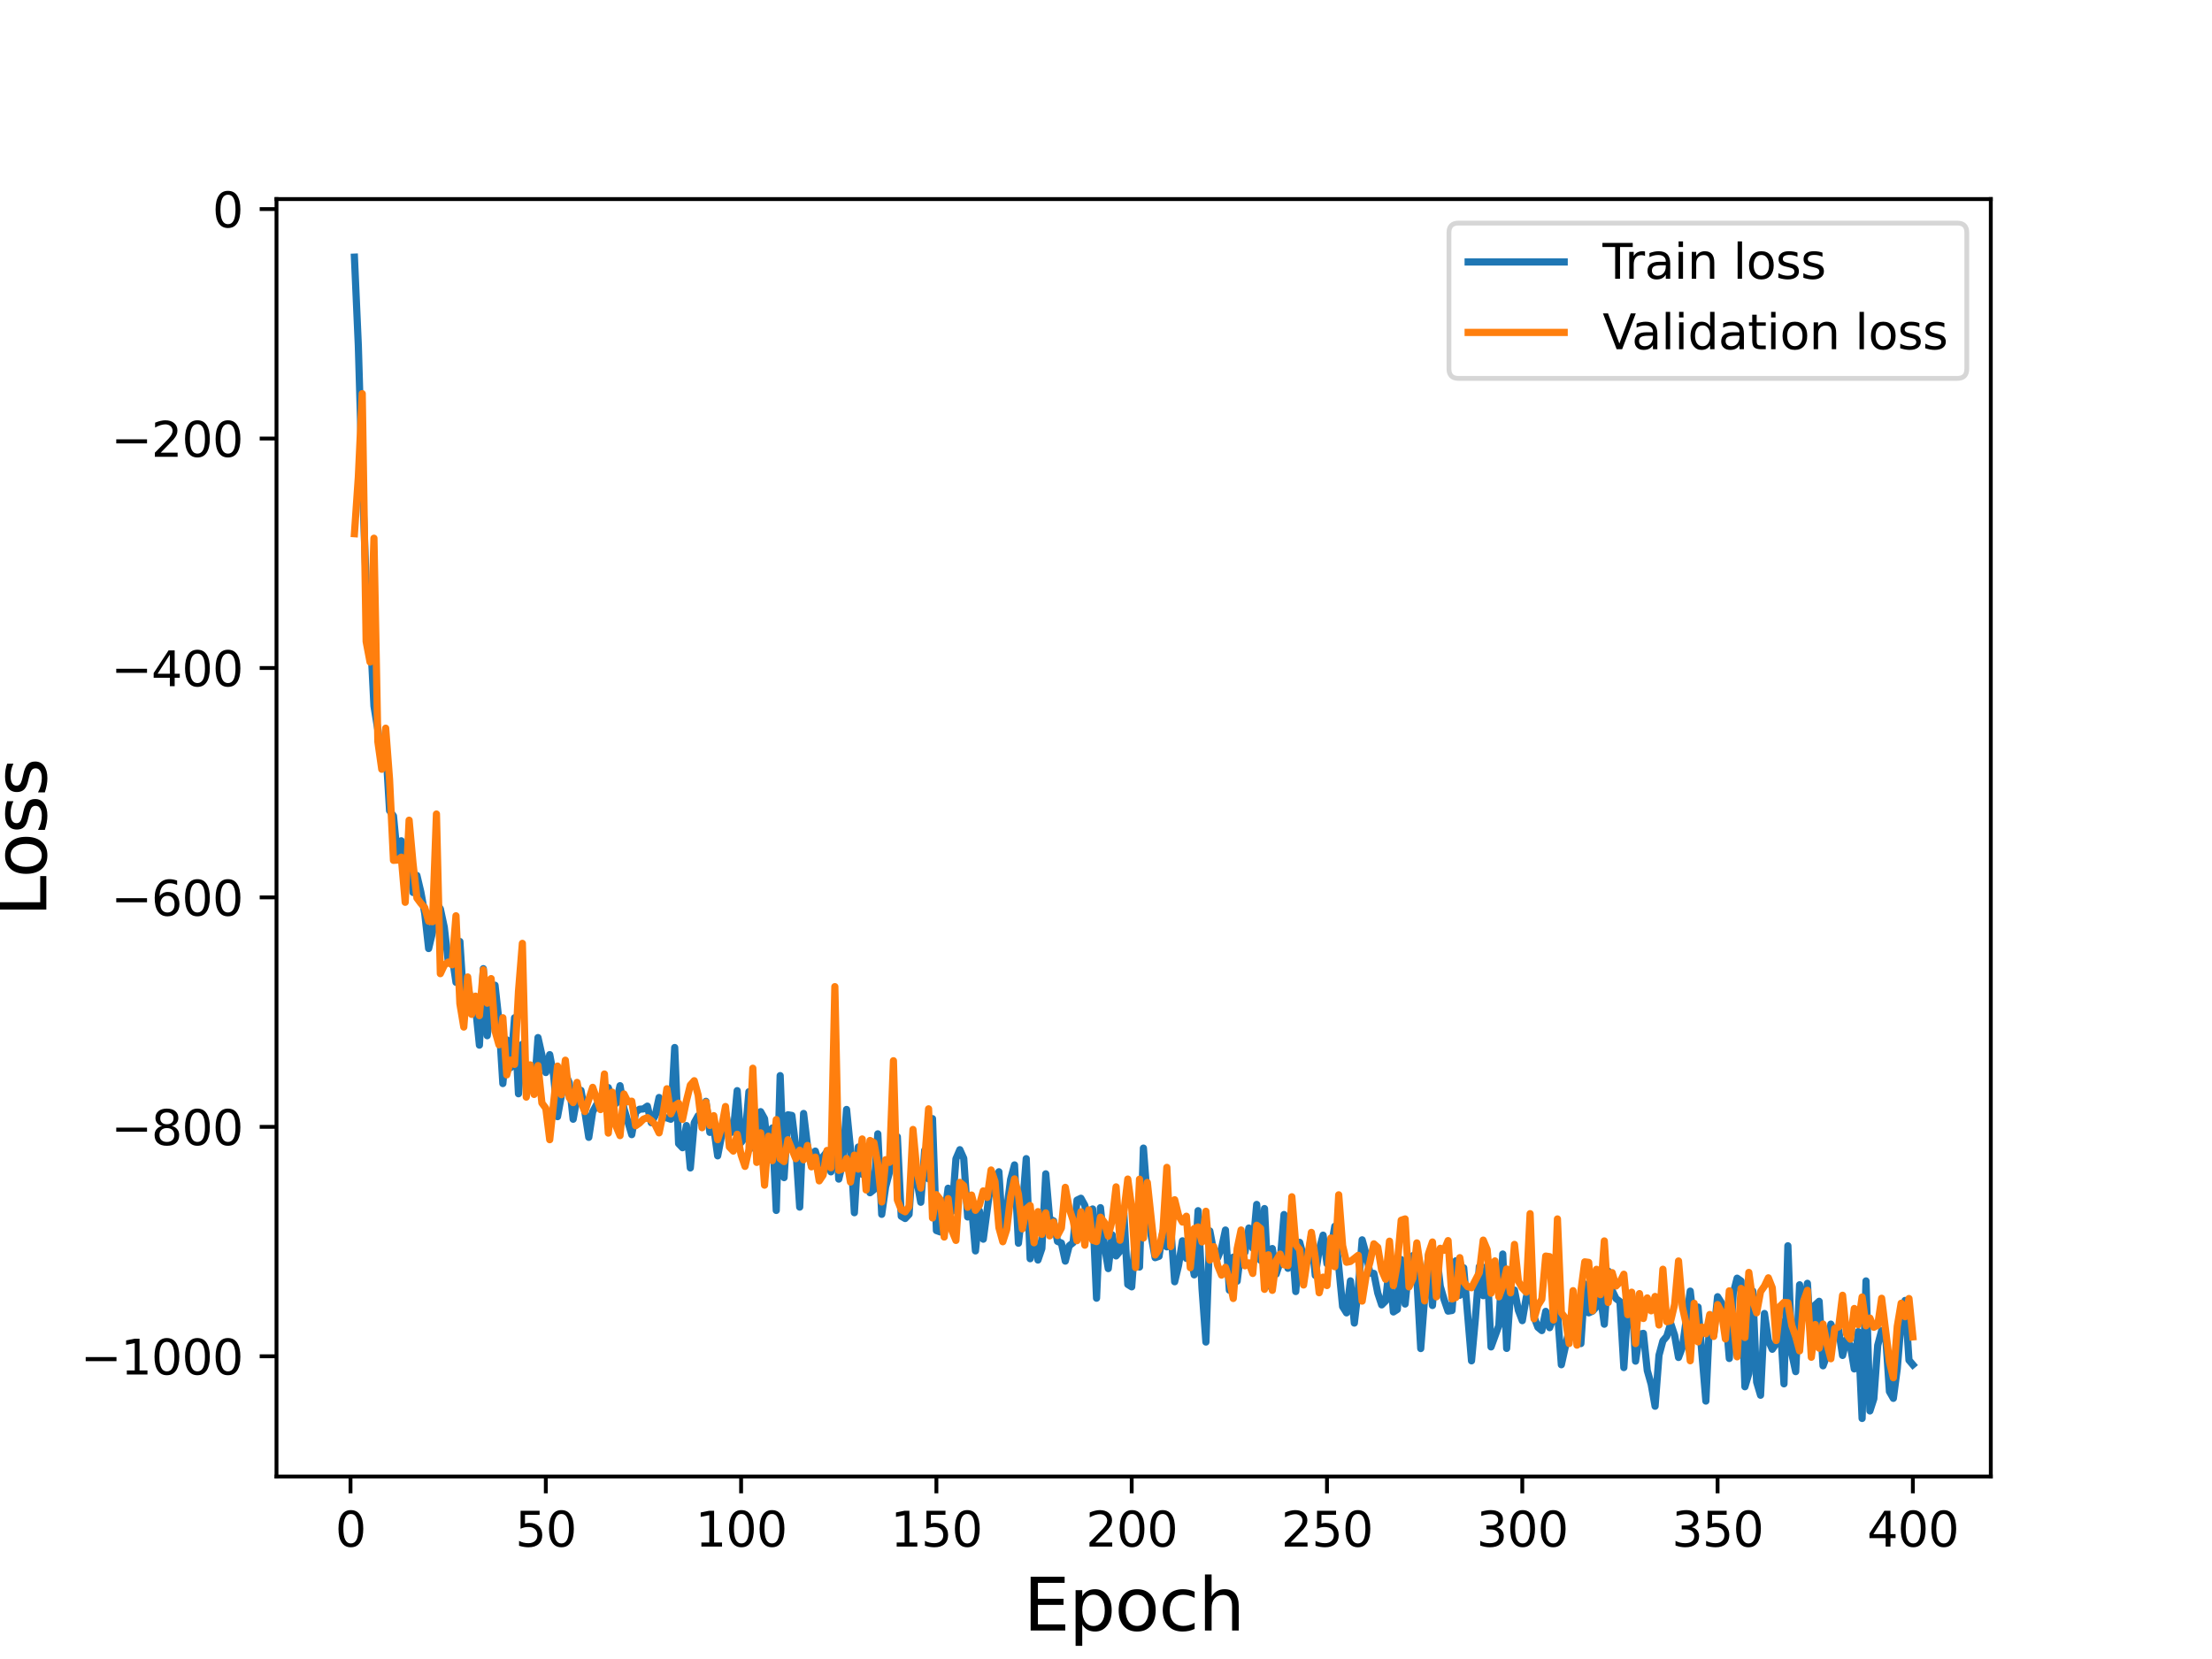 <?xml version="1.0" encoding="utf-8" standalone="no"?>
<!DOCTYPE svg PUBLIC "-//W3C//DTD SVG 1.1//EN"
  "http://www.w3.org/Graphics/SVG/1.1/DTD/svg11.dtd">
<svg height="345.6pt" version="1.1" viewBox="0 0 460.8 345.6" width="460.8pt" xmlns="http://www.w3.org/2000/svg" xmlns:xlink="http://www.w3.org/1999/xlink">
 <defs>
  <style type="text/css">*{stroke-linecap:butt;stroke-linejoin:round;}</style>
 </defs>
 <g id="figure_1">
  <g id="patch_1">
   <path d="M 0 345.6 
L 460.8 345.6 
L 460.8 0 
L 0 0 
z
" style="fill:#ffffff;"/>
  </g>
  <g id="axes_1">
   <g id="patch_2">
    <path d="M 57.6 307.584 
L 414.72 307.584 
L 414.72 41.472 
L 57.6 41.472 
z
" style="fill:#ffffff;"/>
   </g>
   <g id="matplotlib.axis_1">
    <g id="xtick_1">
     <g id="line2d_1">
      <defs>
       <path d="M 0 0 
L 0 3.5 
" id="mf71f3b65b5" style="stroke:#000000;stroke-width:0.8;"/>
      </defs>
      <g>
       <use style="stroke:#000000;stroke-width:0.8;" x="73.019" xlink:href="#mf71f3b65b5" y="307.584"/>
      </g>
     </g>
     <g id="text_1">
      <!-- 0 -->
      <g transform="translate(69.838 322.182)scale(0.1 -0.1)">
       <defs>
        <path d="M 2034 4250 
Q 1547 4250 1301 3770 
Q 1056 3291 1056 2328 
Q 1056 1369 1301 889 
Q 1547 409 2034 409 
Q 2525 409 2770 889 
Q 3016 1369 3016 2328 
Q 3016 3291 2770 3770 
Q 2525 4250 2034 4250 
z
M 2034 4750 
Q 2819 4750 3233 4129 
Q 3647 3509 3647 2328 
Q 3647 1150 3233 529 
Q 2819 -91 2034 -91 
Q 1250 -91 836 529 
Q 422 1150 422 2328 
Q 422 3509 836 4129 
Q 1250 4750 2034 4750 
z
" id="DejaVuSans-30" transform="scale(0.016)"/>
       </defs>
       <use xlink:href="#DejaVuSans-30"/>
      </g>
     </g>
    </g>
    <g id="xtick_2">
     <g id="line2d_2">
      <g>
       <use style="stroke:#000000;stroke-width:0.8;" x="113.703" xlink:href="#mf71f3b65b5" y="307.584"/>
      </g>
     </g>
     <g id="text_2">
      <!-- 50 -->
      <g transform="translate(107.34 322.182)scale(0.1 -0.1)">
       <defs>
        <path d="M 691 4666 
L 3169 4666 
L 3169 4134 
L 1269 4134 
L 1269 2991 
Q 1406 3038 1543 3061 
Q 1681 3084 1819 3084 
Q 2600 3084 3056 2656 
Q 3513 2228 3513 1497 
Q 3513 744 3044 326 
Q 2575 -91 1722 -91 
Q 1428 -91 1123 -41 
Q 819 9 494 109 
L 494 744 
Q 775 591 1075 516 
Q 1375 441 1709 441 
Q 2250 441 2565 725 
Q 2881 1009 2881 1497 
Q 2881 1984 2565 2268 
Q 2250 2553 1709 2553 
Q 1456 2553 1204 2497 
Q 953 2441 691 2322 
L 691 4666 
z
" id="DejaVuSans-35" transform="scale(0.016)"/>
       </defs>
       <use xlink:href="#DejaVuSans-35"/>
       <use x="63.623" xlink:href="#DejaVuSans-30"/>
      </g>
     </g>
    </g>
    <g id="xtick_3">
     <g id="line2d_3">
      <g>
       <use style="stroke:#000000;stroke-width:0.8;" x="154.386" xlink:href="#mf71f3b65b5" y="307.584"/>
      </g>
     </g>
     <g id="text_3">
      <!-- 100 -->
      <g transform="translate(144.842 322.182)scale(0.1 -0.1)">
       <defs>
        <path d="M 794 531 
L 1825 531 
L 1825 4091 
L 703 3866 
L 703 4441 
L 1819 4666 
L 2450 4666 
L 2450 531 
L 3481 531 
L 3481 0 
L 794 0 
L 794 531 
z
" id="DejaVuSans-31" transform="scale(0.016)"/>
       </defs>
       <use xlink:href="#DejaVuSans-31"/>
       <use x="63.623" xlink:href="#DejaVuSans-30"/>
       <use x="127.246" xlink:href="#DejaVuSans-30"/>
      </g>
     </g>
    </g>
    <g id="xtick_4">
     <g id="line2d_4">
      <g>
       <use style="stroke:#000000;stroke-width:0.8;" x="195.07" xlink:href="#mf71f3b65b5" y="307.584"/>
      </g>
     </g>
     <g id="text_4">
      <!-- 150 -->
      <g transform="translate(185.526 322.182)scale(0.1 -0.1)">
       <use xlink:href="#DejaVuSans-31"/>
       <use x="63.623" xlink:href="#DejaVuSans-35"/>
       <use x="127.246" xlink:href="#DejaVuSans-30"/>
      </g>
     </g>
    </g>
    <g id="xtick_5">
     <g id="line2d_5">
      <g>
       <use style="stroke:#000000;stroke-width:0.8;" x="235.753" xlink:href="#mf71f3b65b5" y="307.584"/>
      </g>
     </g>
     <g id="text_5">
      <!-- 200 -->
      <g transform="translate(226.209 322.182)scale(0.1 -0.1)">
       <defs>
        <path d="M 1228 531 
L 3431 531 
L 3431 0 
L 469 0 
L 469 531 
Q 828 903 1448 1529 
Q 2069 2156 2228 2338 
Q 2531 2678 2651 2914 
Q 2772 3150 2772 3378 
Q 2772 3750 2511 3984 
Q 2250 4219 1831 4219 
Q 1534 4219 1204 4116 
Q 875 4013 500 3803 
L 500 4441 
Q 881 4594 1212 4672 
Q 1544 4750 1819 4750 
Q 2544 4750 2975 4387 
Q 3406 4025 3406 3419 
Q 3406 3131 3298 2873 
Q 3191 2616 2906 2266 
Q 2828 2175 2409 1742 
Q 1991 1309 1228 531 
z
" id="DejaVuSans-32" transform="scale(0.016)"/>
       </defs>
       <use xlink:href="#DejaVuSans-32"/>
       <use x="63.623" xlink:href="#DejaVuSans-30"/>
       <use x="127.246" xlink:href="#DejaVuSans-30"/>
      </g>
     </g>
    </g>
    <g id="xtick_6">
     <g id="line2d_6">
      <g>
       <use style="stroke:#000000;stroke-width:0.8;" x="276.437" xlink:href="#mf71f3b65b5" y="307.584"/>
      </g>
     </g>
     <g id="text_6">
      <!-- 250 -->
      <g transform="translate(266.893 322.182)scale(0.1 -0.1)">
       <use xlink:href="#DejaVuSans-32"/>
       <use x="63.623" xlink:href="#DejaVuSans-35"/>
       <use x="127.246" xlink:href="#DejaVuSans-30"/>
      </g>
     </g>
    </g>
    <g id="xtick_7">
     <g id="line2d_7">
      <g>
       <use style="stroke:#000000;stroke-width:0.8;" x="317.12" xlink:href="#mf71f3b65b5" y="307.584"/>
      </g>
     </g>
     <g id="text_7">
      <!-- 300 -->
      <g transform="translate(307.576 322.182)scale(0.1 -0.1)">
       <defs>
        <path d="M 2597 2516 
Q 3050 2419 3304 2112 
Q 3559 1806 3559 1356 
Q 3559 666 3084 287 
Q 2609 -91 1734 -91 
Q 1441 -91 1130 -33 
Q 819 25 488 141 
L 488 750 
Q 750 597 1062 519 
Q 1375 441 1716 441 
Q 2309 441 2620 675 
Q 2931 909 2931 1356 
Q 2931 1769 2642 2001 
Q 2353 2234 1838 2234 
L 1294 2234 
L 1294 2753 
L 1863 2753 
Q 2328 2753 2575 2939 
Q 2822 3125 2822 3475 
Q 2822 3834 2567 4026 
Q 2313 4219 1838 4219 
Q 1578 4219 1281 4162 
Q 984 4106 628 3988 
L 628 4550 
Q 988 4650 1302 4700 
Q 1616 4750 1894 4750 
Q 2613 4750 3031 4423 
Q 3450 4097 3450 3541 
Q 3450 3153 3228 2886 
Q 3006 2619 2597 2516 
z
" id="DejaVuSans-33" transform="scale(0.016)"/>
       </defs>
       <use xlink:href="#DejaVuSans-33"/>
       <use x="63.623" xlink:href="#DejaVuSans-30"/>
       <use x="127.246" xlink:href="#DejaVuSans-30"/>
      </g>
     </g>
    </g>
    <g id="xtick_8">
     <g id="line2d_8">
      <g>
       <use style="stroke:#000000;stroke-width:0.8;" x="357.804" xlink:href="#mf71f3b65b5" y="307.584"/>
      </g>
     </g>
     <g id="text_8">
      <!-- 350 -->
      <g transform="translate(348.26 322.182)scale(0.1 -0.1)">
       <use xlink:href="#DejaVuSans-33"/>
       <use x="63.623" xlink:href="#DejaVuSans-35"/>
       <use x="127.246" xlink:href="#DejaVuSans-30"/>
      </g>
     </g>
    </g>
    <g id="xtick_9">
     <g id="line2d_9">
      <g>
       <use style="stroke:#000000;stroke-width:0.8;" x="398.487" xlink:href="#mf71f3b65b5" y="307.584"/>
      </g>
     </g>
     <g id="text_9">
      <!-- 400 -->
      <g transform="translate(388.944 322.182)scale(0.1 -0.1)">
       <defs>
        <path d="M 2419 4116 
L 825 1625 
L 2419 1625 
L 2419 4116 
z
M 2253 4666 
L 3047 4666 
L 3047 1625 
L 3713 1625 
L 3713 1100 
L 3047 1100 
L 3047 0 
L 2419 0 
L 2419 1100 
L 313 1100 
L 313 1709 
L 2253 4666 
z
" id="DejaVuSans-34" transform="scale(0.016)"/>
       </defs>
       <use xlink:href="#DejaVuSans-34"/>
       <use x="63.623" xlink:href="#DejaVuSans-30"/>
       <use x="127.246" xlink:href="#DejaVuSans-30"/>
      </g>
     </g>
    </g>
    <g id="text_10">
     <!-- Epoch -->
     <g transform="translate(213.194 339.66)scale(0.15 -0.15)">
      <defs>
       <path d="M 628 4666 
L 3578 4666 
L 3578 4134 
L 1259 4134 
L 1259 2753 
L 3481 2753 
L 3481 2222 
L 1259 2222 
L 1259 531 
L 3634 531 
L 3634 0 
L 628 0 
L 628 4666 
z
" id="DejaVuSans-45" transform="scale(0.016)"/>
       <path d="M 1159 525 
L 1159 -1331 
L 581 -1331 
L 581 3500 
L 1159 3500 
L 1159 2969 
Q 1341 3281 1617 3432 
Q 1894 3584 2278 3584 
Q 2916 3584 3314 3078 
Q 3713 2572 3713 1747 
Q 3713 922 3314 415 
Q 2916 -91 2278 -91 
Q 1894 -91 1617 61 
Q 1341 213 1159 525 
z
M 3116 1747 
Q 3116 2381 2855 2742 
Q 2594 3103 2138 3103 
Q 1681 3103 1420 2742 
Q 1159 2381 1159 1747 
Q 1159 1113 1420 752 
Q 1681 391 2138 391 
Q 2594 391 2855 752 
Q 3116 1113 3116 1747 
z
" id="DejaVuSans-70" transform="scale(0.016)"/>
       <path d="M 1959 3097 
Q 1497 3097 1228 2736 
Q 959 2375 959 1747 
Q 959 1119 1226 758 
Q 1494 397 1959 397 
Q 2419 397 2687 759 
Q 2956 1122 2956 1747 
Q 2956 2369 2687 2733 
Q 2419 3097 1959 3097 
z
M 1959 3584 
Q 2709 3584 3137 3096 
Q 3566 2609 3566 1747 
Q 3566 888 3137 398 
Q 2709 -91 1959 -91 
Q 1206 -91 779 398 
Q 353 888 353 1747 
Q 353 2609 779 3096 
Q 1206 3584 1959 3584 
z
" id="DejaVuSans-6f" transform="scale(0.016)"/>
       <path d="M 3122 3366 
L 3122 2828 
Q 2878 2963 2633 3030 
Q 2388 3097 2138 3097 
Q 1578 3097 1268 2742 
Q 959 2388 959 1747 
Q 959 1106 1268 751 
Q 1578 397 2138 397 
Q 2388 397 2633 464 
Q 2878 531 3122 666 
L 3122 134 
Q 2881 22 2623 -34 
Q 2366 -91 2075 -91 
Q 1284 -91 818 406 
Q 353 903 353 1747 
Q 353 2603 823 3093 
Q 1294 3584 2113 3584 
Q 2378 3584 2631 3529 
Q 2884 3475 3122 3366 
z
" id="DejaVuSans-63" transform="scale(0.016)"/>
       <path d="M 3513 2113 
L 3513 0 
L 2938 0 
L 2938 2094 
Q 2938 2591 2744 2837 
Q 2550 3084 2163 3084 
Q 1697 3084 1428 2787 
Q 1159 2491 1159 1978 
L 1159 0 
L 581 0 
L 581 4863 
L 1159 4863 
L 1159 2956 
Q 1366 3272 1645 3428 
Q 1925 3584 2291 3584 
Q 2894 3584 3203 3211 
Q 3513 2838 3513 2113 
z
" id="DejaVuSans-68" transform="scale(0.016)"/>
      </defs>
      <use xlink:href="#DejaVuSans-45"/>
      <use x="63.184" xlink:href="#DejaVuSans-70"/>
      <use x="126.66" xlink:href="#DejaVuSans-6f"/>
      <use x="187.842" xlink:href="#DejaVuSans-63"/>
      <use x="242.822" xlink:href="#DejaVuSans-68"/>
     </g>
    </g>
   </g>
   <g id="matplotlib.axis_2">
    <g id="ytick_1">
     <g id="line2d_10">
      <defs>
       <path d="M 0 0 
L -3.5 0 
" id="m6cd43e0a91" style="stroke:#000000;stroke-width:0.8;"/>
      </defs>
      <g>
       <use style="stroke:#000000;stroke-width:0.8;" x="57.6" xlink:href="#m6cd43e0a91" y="282.539"/>
      </g>
     </g>
     <g id="text_11">
      <!-- −1000 -->
      <g transform="translate(16.77 286.339)scale(0.1 -0.1)">
       <defs>
        <path d="M 678 2272 
L 4684 2272 
L 4684 1741 
L 678 1741 
L 678 2272 
z
" id="DejaVuSans-2212" transform="scale(0.016)"/>
       </defs>
       <use xlink:href="#DejaVuSans-2212"/>
       <use x="83.789" xlink:href="#DejaVuSans-31"/>
       <use x="147.412" xlink:href="#DejaVuSans-30"/>
       <use x="211.035" xlink:href="#DejaVuSans-30"/>
       <use x="274.658" xlink:href="#DejaVuSans-30"/>
      </g>
     </g>
    </g>
    <g id="ytick_2">
     <g id="line2d_11">
      <g>
       <use style="stroke:#000000;stroke-width:0.8;" x="57.6" xlink:href="#m6cd43e0a91" y="234.743"/>
      </g>
     </g>
     <g id="text_12">
      <!-- −800 -->
      <g transform="translate(23.133 238.543)scale(0.1 -0.1)">
       <defs>
        <path d="M 2034 2216 
Q 1584 2216 1326 1975 
Q 1069 1734 1069 1313 
Q 1069 891 1326 650 
Q 1584 409 2034 409 
Q 2484 409 2743 651 
Q 3003 894 3003 1313 
Q 3003 1734 2745 1975 
Q 2488 2216 2034 2216 
z
M 1403 2484 
Q 997 2584 770 2862 
Q 544 3141 544 3541 
Q 544 4100 942 4425 
Q 1341 4750 2034 4750 
Q 2731 4750 3128 4425 
Q 3525 4100 3525 3541 
Q 3525 3141 3298 2862 
Q 3072 2584 2669 2484 
Q 3125 2378 3379 2068 
Q 3634 1759 3634 1313 
Q 3634 634 3220 271 
Q 2806 -91 2034 -91 
Q 1263 -91 848 271 
Q 434 634 434 1313 
Q 434 1759 690 2068 
Q 947 2378 1403 2484 
z
M 1172 3481 
Q 1172 3119 1398 2916 
Q 1625 2713 2034 2713 
Q 2441 2713 2670 2916 
Q 2900 3119 2900 3481 
Q 2900 3844 2670 4047 
Q 2441 4250 2034 4250 
Q 1625 4250 1398 4047 
Q 1172 3844 1172 3481 
z
" id="DejaVuSans-38" transform="scale(0.016)"/>
       </defs>
       <use xlink:href="#DejaVuSans-2212"/>
       <use x="83.789" xlink:href="#DejaVuSans-38"/>
       <use x="147.412" xlink:href="#DejaVuSans-30"/>
       <use x="211.035" xlink:href="#DejaVuSans-30"/>
      </g>
     </g>
    </g>
    <g id="ytick_3">
     <g id="line2d_12">
      <g>
       <use style="stroke:#000000;stroke-width:0.8;" x="57.6" xlink:href="#m6cd43e0a91" y="186.947"/>
      </g>
     </g>
     <g id="text_13">
      <!-- −600 -->
      <g transform="translate(23.133 190.746)scale(0.1 -0.1)">
       <defs>
        <path d="M 2113 2584 
Q 1688 2584 1439 2293 
Q 1191 2003 1191 1497 
Q 1191 994 1439 701 
Q 1688 409 2113 409 
Q 2538 409 2786 701 
Q 3034 994 3034 1497 
Q 3034 2003 2786 2293 
Q 2538 2584 2113 2584 
z
M 3366 4563 
L 3366 3988 
Q 3128 4100 2886 4159 
Q 2644 4219 2406 4219 
Q 1781 4219 1451 3797 
Q 1122 3375 1075 2522 
Q 1259 2794 1537 2939 
Q 1816 3084 2150 3084 
Q 2853 3084 3261 2657 
Q 3669 2231 3669 1497 
Q 3669 778 3244 343 
Q 2819 -91 2113 -91 
Q 1303 -91 875 529 
Q 447 1150 447 2328 
Q 447 3434 972 4092 
Q 1497 4750 2381 4750 
Q 2619 4750 2861 4703 
Q 3103 4656 3366 4563 
z
" id="DejaVuSans-36" transform="scale(0.016)"/>
       </defs>
       <use xlink:href="#DejaVuSans-2212"/>
       <use x="83.789" xlink:href="#DejaVuSans-36"/>
       <use x="147.412" xlink:href="#DejaVuSans-30"/>
       <use x="211.035" xlink:href="#DejaVuSans-30"/>
      </g>
     </g>
    </g>
    <g id="ytick_4">
     <g id="line2d_13">
      <g>
       <use style="stroke:#000000;stroke-width:0.8;" x="57.6" xlink:href="#m6cd43e0a91" y="139.151"/>
      </g>
     </g>
     <g id="text_14">
      <!-- −400 -->
      <g transform="translate(23.133 142.95)scale(0.1 -0.1)">
       <use xlink:href="#DejaVuSans-2212"/>
       <use x="83.789" xlink:href="#DejaVuSans-34"/>
       <use x="147.412" xlink:href="#DejaVuSans-30"/>
       <use x="211.035" xlink:href="#DejaVuSans-30"/>
      </g>
     </g>
    </g>
    <g id="ytick_5">
     <g id="line2d_14">
      <g>
       <use style="stroke:#000000;stroke-width:0.8;" x="57.6" xlink:href="#m6cd43e0a91" y="91.355"/>
      </g>
     </g>
     <g id="text_15">
      <!-- −200 -->
      <g transform="translate(23.133 95.154)scale(0.1 -0.1)">
       <use xlink:href="#DejaVuSans-2212"/>
       <use x="83.789" xlink:href="#DejaVuSans-32"/>
       <use x="147.412" xlink:href="#DejaVuSans-30"/>
       <use x="211.035" xlink:href="#DejaVuSans-30"/>
      </g>
     </g>
    </g>
    <g id="ytick_6">
     <g id="line2d_15">
      <g>
       <use style="stroke:#000000;stroke-width:0.8;" x="57.6" xlink:href="#m6cd43e0a91" y="43.559"/>
      </g>
     </g>
     <g id="text_16">
      <!-- 0 -->
      <g transform="translate(44.237 47.358)scale(0.1 -0.1)">
       <use xlink:href="#DejaVuSans-30"/>
      </g>
     </g>
    </g>
    <g id="text_17">
     <!-- Loss -->
     <g transform="translate(9.651 190.979)rotate(-90)scale(0.15 -0.15)">
      <defs>
       <path d="M 628 4666 
L 1259 4666 
L 1259 531 
L 3531 531 
L 3531 0 
L 628 0 
L 628 4666 
z
" id="DejaVuSans-4c" transform="scale(0.016)"/>
       <path d="M 2834 3397 
L 2834 2853 
Q 2591 2978 2328 3040 
Q 2066 3103 1784 3103 
Q 1356 3103 1142 2972 
Q 928 2841 928 2578 
Q 928 2378 1081 2264 
Q 1234 2150 1697 2047 
L 1894 2003 
Q 2506 1872 2764 1633 
Q 3022 1394 3022 966 
Q 3022 478 2636 193 
Q 2250 -91 1575 -91 
Q 1294 -91 989 -36 
Q 684 19 347 128 
L 347 722 
Q 666 556 975 473 
Q 1284 391 1588 391 
Q 1994 391 2212 530 
Q 2431 669 2431 922 
Q 2431 1156 2273 1281 
Q 2116 1406 1581 1522 
L 1381 1569 
Q 847 1681 609 1914 
Q 372 2147 372 2553 
Q 372 3047 722 3315 
Q 1072 3584 1716 3584 
Q 2034 3584 2315 3537 
Q 2597 3491 2834 3397 
z
" id="DejaVuSans-73" transform="scale(0.016)"/>
      </defs>
      <use xlink:href="#DejaVuSans-4c"/>
      <use x="53.963" xlink:href="#DejaVuSans-6f"/>
      <use x="115.145" xlink:href="#DejaVuSans-73"/>
      <use x="167.244" xlink:href="#DejaVuSans-73"/>
     </g>
    </g>
   </g>
   <g id="line2d_16">
    <path clip-path="url(#pe6653c7a5d)" d="M 73.833 53.568 
L 74.646 71.996 
L 75.46 99.673 
L 76.274 121.658 
L 77.087 130.907 
L 77.901 147.062 
L 78.715 152.036 
L 79.528 159.339 
L 80.342 155.429 
L 81.156 168.873 
L 81.969 169.987 
L 82.783 178.439 
L 83.597 175.153 
L 84.41 181.616 
L 85.224 177.459 
L 86.038 185.915 
L 86.851 182.374 
L 87.665 185.806 
L 88.479 190.26 
L 89.292 197.599 
L 90.106 194.181 
L 90.92 188.112 
L 91.733 189.332 
L 92.547 193.133 
L 93.361 200.106 
L 94.174 199.071 
L 94.988 204.634 
L 95.802 196.133 
L 96.616 208.905 
L 97.429 205.572 
L 98.243 208.884 
L 99.057 209.69 
L 99.87 217.722 
L 100.684 201.793 
L 101.498 215.758 
L 102.311 209.628 
L 103.125 205.241 
L 103.939 212.669 
L 104.752 225.726 
L 105.566 216.623 
L 106.38 222.398 
L 107.193 212.014 
L 108.007 227.853 
L 108.821 217.534 
L 109.634 224.967 
L 110.448 223.669 
L 111.262 227.568 
L 112.075 216.146 
L 113.703 223.43 
L 114.516 219.701 
L 115.33 224.011 
L 116.144 232.618 
L 117.771 223.747 
L 118.585 225.516 
L 119.398 233.155 
L 120.212 228.63 
L 121.026 227.15 
L 121.839 231.632 
L 122.653 236.929 
L 123.467 231.608 
L 124.28 230.119 
L 125.094 229.771 
L 125.908 228.574 
L 126.721 226.565 
L 127.535 229.076 
L 128.349 229.851 
L 129.162 226.169 
L 129.976 230.91 
L 131.603 236.369 
L 132.417 231.701 
L 133.231 231.07 
L 134.044 231.006 
L 134.858 230.428 
L 135.672 233.872 
L 136.485 232.416 
L 137.299 228.627 
L 138.113 232.727 
L 138.926 232.878 
L 139.74 233.156 
L 140.554 218.214 
L 141.367 238.237 
L 142.181 239.092 
L 142.995 234.475 
L 143.808 243.302 
L 144.622 233.892 
L 145.436 232.415 
L 146.249 232.372 
L 147.063 229.429 
L 147.877 235.897 
L 148.69 234.982 
L 149.504 240.785 
L 150.318 236.571 
L 151.131 231.524 
L 151.945 236.019 
L 152.759 235.777 
L 153.572 227.2 
L 154.386 237.999 
L 155.2 236.926 
L 156.013 227.429 
L 156.827 239.039 
L 157.641 239.521 
L 158.454 231.581 
L 159.268 233.037 
L 160.082 240.58 
L 160.895 234.982 
L 161.709 252.155 
L 162.523 224.072 
L 163.336 245.32 
L 164.15 232.228 
L 164.964 232.366 
L 165.777 239.03 
L 166.591 251.465 
L 167.405 231.955 
L 168.219 238.728 
L 169.032 242.823 
L 169.846 239.796 
L 170.66 242.505 
L 171.473 240.941 
L 172.287 239.917 
L 173.101 244.12 
L 173.914 231.167 
L 174.728 245.628 
L 175.542 242.25 
L 176.355 231.118 
L 177.169 239.28 
L 177.983 252.632 
L 178.796 238.947 
L 179.61 244.623 
L 180.424 239.988 
L 181.237 248.472 
L 182.051 247.83 
L 182.865 236.2 
L 183.678 252.97 
L 184.492 247.254 
L 185.306 244.143 
L 186.119 237.707 
L 186.933 236.814 
L 187.747 253.364 
L 188.56 253.836 
L 189.374 252.97 
L 190.188 240.813 
L 191.001 245.991 
L 191.815 250.452 
L 192.629 239.622 
L 193.442 245.576 
L 194.256 233.032 
L 195.07 256.345 
L 195.883 256.634 
L 196.697 253.785 
L 197.511 247.53 
L 198.324 252.342 
L 199.138 241.41 
L 199.952 239.502 
L 200.765 241.317 
L 201.579 253.512 
L 202.393 251.471 
L 203.206 260.589 
L 204.02 252.235 
L 204.834 258.146 
L 206.461 245.937 
L 207.275 248.693 
L 208.088 244.1 
L 208.902 257.258 
L 209.716 251.989 
L 210.529 245.72 
L 211.343 242.672 
L 212.157 258.987 
L 212.97 251.894 
L 213.784 241.367 
L 214.598 262.213 
L 215.411 257.15 
L 216.225 262.49 
L 217.039 260.087 
L 217.852 244.53 
L 218.666 253.967 
L 219.48 254.331 
L 220.293 258.595 
L 221.107 258.951 
L 221.921 262.712 
L 222.734 259.528 
L 223.548 258.866 
L 224.362 250.01 
L 225.175 249.62 
L 225.989 251.095 
L 226.803 256.843 
L 227.616 251.854 
L 228.43 270.439 
L 229.244 251.581 
L 230.057 259.392 
L 230.871 264.271 
L 231.685 257.236 
L 232.498 261.633 
L 233.312 260.65 
L 234.126 252.832 
L 234.939 267.573 
L 235.753 268.075 
L 236.567 256.827 
L 237.381 263.946 
L 238.194 239.169 
L 239.008 249.845 
L 239.822 257.487 
L 240.635 261.999 
L 241.449 261.71 
L 242.263 256.476 
L 243.076 259.743 
L 243.89 255.722 
L 244.704 267.015 
L 245.517 263.579 
L 246.331 258.485 
L 247.145 262.147 
L 247.958 260.892 
L 248.772 265.575 
L 249.586 252.208 
L 250.399 268.393 
L 251.213 279.574 
L 252.027 256.431 
L 252.84 260.689 
L 253.654 262.026 
L 254.468 260.02 
L 255.281 256.237 
L 256.095 268.771 
L 256.909 261.89 
L 257.722 266.896 
L 258.536 260.179 
L 259.35 260.884 
L 260.163 255.822 
L 260.977 260.021 
L 261.791 250.905 
L 262.604 262.558 
L 263.418 251.769 
L 264.232 267.9 
L 265.045 260.092 
L 265.859 265.417 
L 266.673 262.849 
L 267.486 253.011 
L 268.3 264.204 
L 269.114 258.164 
L 269.927 269.053 
L 270.741 258.8 
L 271.555 261.802 
L 272.368 262.788 
L 273.182 257.413 
L 273.996 265.69 
L 274.809 260.347 
L 275.623 257.31 
L 276.437 263.259 
L 277.25 260.109 
L 278.064 255.457 
L 279.691 272.188 
L 280.505 273.493 
L 281.319 266.829 
L 282.132 275.62 
L 282.946 268.528 
L 283.76 258.283 
L 284.573 261.249 
L 285.387 265.205 
L 286.201 265.272 
L 287.014 269.371 
L 287.828 271.832 
L 288.642 271.022 
L 289.455 263.654 
L 290.269 273.305 
L 291.083 272.786 
L 291.896 262.391 
L 292.71 271.653 
L 293.524 263.71 
L 294.337 261.568 
L 295.151 266.213 
L 295.965 280.929 
L 296.778 270.302 
L 297.592 261.433 
L 298.406 271.958 
L 299.219 260.783 
L 300.033 267.953 
L 300.847 270.771 
L 301.66 273.132 
L 302.474 273.006 
L 303.288 262.643 
L 304.101 269.834 
L 304.915 264.111 
L 306.543 283.486 
L 307.356 274.626 
L 308.17 263.848 
L 308.984 269.91 
L 309.797 263.714 
L 310.611 280.588 
L 312.238 276.122 
L 313.052 261.24 
L 313.866 280.898 
L 314.679 269.207 
L 315.493 268.745 
L 316.307 272.964 
L 317.12 275.115 
L 317.934 270.359 
L 318.748 267.062 
L 319.561 274.334 
L 320.375 276.498 
L 321.189 277.182 
L 322.002 273.182 
L 322.816 276.577 
L 323.63 274.41 
L 324.443 273.17 
L 325.257 284.299 
L 326.884 276.974 
L 327.698 275.454 
L 328.512 271.935 
L 329.325 279.892 
L 330.139 267.474 
L 330.953 273.491 
L 331.766 273.136 
L 332.58 272.201 
L 333.394 269.887 
L 334.207 275.854 
L 335.021 264.78 
L 335.835 268.831 
L 336.648 270.52 
L 337.462 271.136 
L 338.276 284.894 
L 339.089 272.269 
L 339.903 269.473 
L 340.717 283.551 
L 341.53 277.932 
L 342.344 277.765 
L 343.158 285.513 
L 343.971 288.366 
L 344.785 292.943 
L 345.599 282.321 
L 346.412 279.32 
L 347.226 278.368 
L 348.04 275.709 
L 348.853 278.15 
L 349.667 282.784 
L 350.481 280.631 
L 352.108 268.963 
L 352.922 276.428 
L 353.735 272.28 
L 355.363 291.869 
L 356.176 274.215 
L 356.99 278.13 
L 357.804 270.128 
L 358.617 271.4 
L 359.431 273.312 
L 360.245 282.993 
L 361.058 269.474 
L 361.872 266.268 
L 362.686 266.849 
L 363.499 288.883 
L 364.313 286.148 
L 365.127 268.943 
L 365.94 287.898 
L 366.754 290.65 
L 367.568 273.623 
L 368.381 279.238 
L 369.195 281.077 
L 370.009 279.893 
L 370.822 275.268 
L 371.636 288.277 
L 372.45 259.519 
L 373.263 282.022 
L 374.077 285.736 
L 374.891 267.643 
L 375.704 274.315 
L 376.518 267.338 
L 377.332 280.818 
L 378.146 271.834 
L 378.959 271.085 
L 379.773 284.523 
L 380.587 282.298 
L 381.4 275.838 
L 382.214 277.855 
L 383.028 277.083 
L 383.841 282.364 
L 384.655 279.065 
L 385.469 280.312 
L 386.282 285.177 
L 387.096 277.395 
L 387.91 295.488 
L 388.723 266.839 
L 389.537 293.918 
L 390.351 291.382 
L 391.164 280.255 
L 391.978 277.182 
L 392.792 277.971 
L 393.605 289.882 
L 394.419 291.301 
L 395.233 285.114 
L 396.046 275.243 
L 396.86 270.909 
L 397.674 283.34 
L 398.487 284.299 
L 398.487 284.299 
" style="fill:none;stroke:#1f77b4;stroke-linecap:square;stroke-width:1.5;"/>
   </g>
   <g id="line2d_17">
    <path clip-path="url(#pe6653c7a5d)" d="M 73.833 111.182 
L 74.646 99.416 
L 75.46 82.007 
L 76.274 133.633 
L 77.087 137.911 
L 77.901 112.12 
L 78.715 154.504 
L 79.528 160.255 
L 80.342 151.696 
L 81.156 162.442 
L 81.969 179.226 
L 82.783 179.165 
L 83.597 178.564 
L 84.41 187.964 
L 85.224 170.862 
L 86.038 179.834 
L 86.851 187.077 
L 87.665 188.169 
L 88.479 189.072 
L 89.292 191.909 
L 90.106 192.009 
L 90.92 169.575 
L 91.733 202.831 
L 92.547 201.089 
L 93.361 200.42 
L 94.174 200.982 
L 94.988 190.775 
L 95.802 209.072 
L 96.616 213.954 
L 97.429 203.519 
L 98.243 211.314 
L 99.057 207.512 
L 99.87 211.575 
L 100.684 202.024 
L 101.498 208.983 
L 102.311 203.862 
L 103.125 214.766 
L 103.939 217.645 
L 104.752 212.014 
L 105.566 223.918 
L 106.38 220.832 
L 107.193 221.724 
L 108.007 206.537 
L 108.821 196.519 
L 109.634 228.545 
L 110.448 221.832 
L 111.262 227.99 
L 112.075 221.987 
L 112.889 229.775 
L 113.703 230.878 
L 114.516 237.42 
L 116.144 222.088 
L 116.957 228.045 
L 117.771 220.86 
L 118.585 228.656 
L 119.398 229.69 
L 120.212 225.485 
L 121.026 229.652 
L 121.839 231.556 
L 123.467 226.513 
L 125.094 231.146 
L 125.908 223.735 
L 126.721 236.045 
L 127.535 227.515 
L 128.349 234.64 
L 129.162 236.572 
L 129.976 227.894 
L 130.79 229.516 
L 131.603 229.4 
L 132.417 234.511 
L 133.231 233.948 
L 134.044 233.141 
L 134.858 232.822 
L 135.672 233.424 
L 136.485 234.314 
L 137.299 236 
L 138.113 232.094 
L 138.926 226.809 
L 139.74 232.032 
L 140.554 230.336 
L 141.367 229.807 
L 142.181 233.194 
L 142.995 229.306 
L 143.808 226.053 
L 144.622 225.133 
L 145.436 228.131 
L 146.249 234.922 
L 147.063 229.609 
L 147.877 234.449 
L 148.69 232.413 
L 149.504 237.417 
L 150.318 234.896 
L 151.131 230.507 
L 151.945 238.937 
L 152.759 239.792 
L 153.572 236.293 
L 154.386 240.582 
L 155.2 242.98 
L 156.013 239.476 
L 156.827 222.531 
L 157.641 242.148 
L 158.454 235.991 
L 159.268 246.89 
L 160.082 236.697 
L 160.895 241.779 
L 161.709 233.236 
L 162.523 241.37 
L 163.336 241.971 
L 164.15 237.428 
L 165.777 241.376 
L 166.591 239.615 
L 167.405 241.612 
L 168.219 238.626 
L 169.032 243.07 
L 169.846 241.046 
L 170.66 245.995 
L 171.473 244.788 
L 172.287 239.661 
L 173.101 243.269 
L 173.914 205.532 
L 174.728 243.81 
L 175.542 243.475 
L 176.355 241.335 
L 177.169 246.241 
L 177.983 240.627 
L 178.796 243.551 
L 179.61 237.269 
L 180.424 247.892 
L 181.237 237.585 
L 182.051 238.031 
L 182.865 242.548 
L 183.678 250.394 
L 184.492 241.587 
L 185.306 242.125 
L 186.119 220.969 
L 186.933 249.956 
L 187.747 252.006 
L 188.56 252.437 
L 189.374 251.341 
L 190.188 235.289 
L 191.001 243.976 
L 191.815 247.502 
L 192.629 241.788 
L 193.442 230.992 
L 194.256 253.726 
L 195.07 248.867 
L 195.883 249.913 
L 196.697 257.699 
L 197.511 249.7 
L 198.324 256.415 
L 199.138 258.4 
L 199.952 246.304 
L 200.765 246.982 
L 201.579 251.5 
L 202.393 248.95 
L 203.206 252.127 
L 204.02 251.084 
L 204.834 248.088 
L 205.647 249.438 
L 206.461 243.734 
L 207.275 246.126 
L 208.088 255.725 
L 208.902 258.677 
L 209.716 256.133 
L 210.529 249.366 
L 211.343 245.59 
L 212.157 248.768 
L 212.97 256.001 
L 213.784 251.832 
L 214.598 251.134 
L 215.411 258.891 
L 216.225 252.401 
L 217.039 257.134 
L 217.852 252.669 
L 218.666 257.455 
L 219.48 254.583 
L 220.293 257.37 
L 221.107 255.812 
L 221.921 247.347 
L 222.734 251.743 
L 223.548 254.201 
L 224.362 258.451 
L 225.175 252.44 
L 225.989 259.392 
L 226.803 252.04 
L 227.616 258.359 
L 228.43 258.644 
L 229.244 253.56 
L 230.057 254.616 
L 230.871 257.508 
L 231.685 254.182 
L 232.498 247.249 
L 233.312 258.364 
L 234.126 252.558 
L 234.939 245.621 
L 235.753 251.595 
L 236.567 264.044 
L 237.381 245.646 
L 238.194 257.909 
L 239.008 246.328 
L 240.635 261.432 
L 241.449 260.256 
L 242.263 256.337 
L 243.076 243.186 
L 243.89 259.682 
L 244.704 249.932 
L 245.517 253.212 
L 246.331 254.579 
L 247.145 253.36 
L 247.958 264.083 
L 248.772 255.931 
L 249.586 255.596 
L 250.399 258.722 
L 251.213 252.329 
L 252.027 262.508 
L 252.84 259.704 
L 253.654 263.621 
L 254.468 265.629 
L 255.281 264.005 
L 256.095 266.51 
L 256.909 270.494 
L 257.722 260.132 
L 258.536 256.229 
L 259.35 263.69 
L 260.163 263.077 
L 260.977 265.284 
L 261.791 255.246 
L 262.604 255.909 
L 263.418 268.59 
L 264.232 261.394 
L 265.045 268.802 
L 265.859 262.586 
L 266.673 261.253 
L 267.486 263.479 
L 268.3 263.638 
L 269.114 249.309 
L 269.927 259.27 
L 270.741 260.321 
L 271.555 267.686 
L 273.182 256.731 
L 273.996 261.975 
L 274.809 269.307 
L 275.623 266.056 
L 276.437 267.803 
L 277.25 257.905 
L 278.064 263.876 
L 278.878 248.903 
L 279.691 259.47 
L 280.505 262.949 
L 281.319 262.784 
L 282.946 261.507 
L 283.76 271.045 
L 284.573 265.879 
L 285.387 262.936 
L 286.201 259.113 
L 287.014 259.839 
L 287.828 264.621 
L 288.642 266.492 
L 289.455 258.562 
L 290.269 267.833 
L 291.083 263.242 
L 291.896 254.198 
L 292.71 253.925 
L 293.524 268.09 
L 294.337 266.287 
L 295.151 258.923 
L 295.965 264.286 
L 296.778 270.998 
L 297.592 261.124 
L 298.406 258.729 
L 299.219 270.157 
L 300.033 260.042 
L 300.847 260.455 
L 301.66 258.442 
L 302.474 270.596 
L 303.288 270.292 
L 304.101 261.993 
L 304.915 267.026 
L 305.729 268.031 
L 306.543 268.258 
L 308.17 265.102 
L 308.984 258.34 
L 309.797 260.309 
L 310.611 269.397 
L 311.425 262.67 
L 312.238 270.159 
L 313.052 267.94 
L 313.866 264.355 
L 314.679 269.33 
L 315.493 259.233 
L 316.307 266.895 
L 317.12 268.313 
L 317.934 269.189 
L 318.748 252.83 
L 319.561 274.724 
L 320.375 271.947 
L 321.189 270.638 
L 322.002 261.667 
L 322.816 261.784 
L 323.63 274.982 
L 324.443 253.928 
L 325.257 273.469 
L 326.071 274.537 
L 326.884 279.877 
L 327.698 268.87 
L 328.512 280.222 
L 329.325 268.939 
L 330.139 262.866 
L 330.953 262.977 
L 331.766 273.062 
L 332.58 264.419 
L 333.394 269.704 
L 334.207 258.508 
L 335.021 271.333 
L 335.835 265.109 
L 336.648 267.897 
L 337.462 267.077 
L 338.276 265.445 
L 339.089 273.872 
L 339.903 269.187 
L 340.717 279.884 
L 341.53 269.481 
L 342.344 274.668 
L 343.158 270.379 
L 343.971 273.071 
L 344.785 270.077 
L 345.599 276.02 
L 346.412 264.409 
L 347.226 275.34 
L 348.04 275.137 
L 348.853 271.731 
L 349.667 262.685 
L 350.481 272.328 
L 351.294 275.973 
L 352.108 283.47 
L 352.922 271.497 
L 353.735 279.535 
L 354.549 276.436 
L 355.363 277.855 
L 356.176 273.838 
L 356.99 278.407 
L 357.804 271.774 
L 358.617 273.306 
L 359.431 278.924 
L 360.245 268.908 
L 361.058 274.892 
L 361.872 282.65 
L 362.686 268.405 
L 363.499 278.616 
L 364.313 265.067 
L 365.127 270.893 
L 365.94 273.484 
L 366.754 269.078 
L 367.568 267.911 
L 368.381 266.196 
L 369.195 268.264 
L 370.009 279.26 
L 370.822 272.108 
L 371.636 271.31 
L 372.45 271.384 
L 373.263 276.124 
L 374.077 278.428 
L 374.891 281.408 
L 375.704 271.092 
L 376.518 268.813 
L 377.332 282.739 
L 378.146 275.927 
L 378.959 280.856 
L 379.773 275.828 
L 380.587 280.001 
L 381.4 283.051 
L 382.214 276.733 
L 383.028 276.421 
L 383.841 269.828 
L 384.655 277.908 
L 385.469 278.971 
L 386.282 272.586 
L 387.096 275.972 
L 387.91 270.191 
L 388.723 276.183 
L 389.537 274.585 
L 390.351 276.493 
L 391.164 276.078 
L 391.978 270.453 
L 393.605 283.626 
L 394.419 287.009 
L 395.233 276.313 
L 396.046 271.486 
L 396.86 274.291 
L 397.674 270.507 
L 398.487 278.496 
L 398.487 278.496 
" style="fill:none;stroke:#ff7f0e;stroke-linecap:square;stroke-width:1.5;"/>
   </g>
   <g id="patch_3">
    <path d="M 57.6 307.584 
L 57.6 41.472 
" style="fill:none;stroke:#000000;stroke-linecap:square;stroke-linejoin:miter;stroke-width:0.8;"/>
   </g>
   <g id="patch_4">
    <path d="M 414.72 307.584 
L 414.72 41.472 
" style="fill:none;stroke:#000000;stroke-linecap:square;stroke-linejoin:miter;stroke-width:0.8;"/>
   </g>
   <g id="patch_5">
    <path d="M 57.6 307.584 
L 414.72 307.584 
" style="fill:none;stroke:#000000;stroke-linecap:square;stroke-linejoin:miter;stroke-width:0.8;"/>
   </g>
   <g id="patch_6">
    <path d="M 57.6 41.472 
L 414.72 41.472 
" style="fill:none;stroke:#000000;stroke-linecap:square;stroke-linejoin:miter;stroke-width:0.8;"/>
   </g>
   <g id="legend_1">
    <g id="patch_7">
     <path d="M 303.845 78.828 
L 407.72 78.828 
Q 409.72 78.828 409.72 76.828 
L 409.72 48.472 
Q 409.72 46.472 407.72 46.472 
L 303.845 46.472 
Q 301.845 46.472 301.845 48.472 
L 301.845 76.828 
Q 301.845 78.828 303.845 78.828 
z
" style="fill:#ffffff;opacity:0.8;stroke:#cccccc;stroke-linejoin:miter;"/>
    </g>
    <g id="line2d_18">
     <path d="M 305.845 54.57 
L 325.845 54.57 
" style="fill:none;stroke:#1f77b4;stroke-linecap:square;stroke-width:1.5;"/>
    </g>
    <g id="line2d_19"/>
    <g id="text_18">
     <!-- Train loss -->
     <g transform="translate(333.845 58.07)scale(0.1 -0.1)">
      <defs>
       <path d="M -19 4666 
L 3928 4666 
L 3928 4134 
L 2272 4134 
L 2272 0 
L 1638 0 
L 1638 4134 
L -19 4134 
L -19 4666 
z
" id="DejaVuSans-54" transform="scale(0.016)"/>
       <path d="M 2631 2963 
Q 2534 3019 2420 3045 
Q 2306 3072 2169 3072 
Q 1681 3072 1420 2755 
Q 1159 2438 1159 1844 
L 1159 0 
L 581 0 
L 581 3500 
L 1159 3500 
L 1159 2956 
Q 1341 3275 1631 3429 
Q 1922 3584 2338 3584 
Q 2397 3584 2469 3576 
Q 2541 3569 2628 3553 
L 2631 2963 
z
" id="DejaVuSans-72" transform="scale(0.016)"/>
       <path d="M 2194 1759 
Q 1497 1759 1228 1600 
Q 959 1441 959 1056 
Q 959 750 1161 570 
Q 1363 391 1709 391 
Q 2188 391 2477 730 
Q 2766 1069 2766 1631 
L 2766 1759 
L 2194 1759 
z
M 3341 1997 
L 3341 0 
L 2766 0 
L 2766 531 
Q 2569 213 2275 61 
Q 1981 -91 1556 -91 
Q 1019 -91 701 211 
Q 384 513 384 1019 
Q 384 1609 779 1909 
Q 1175 2209 1959 2209 
L 2766 2209 
L 2766 2266 
Q 2766 2663 2505 2880 
Q 2244 3097 1772 3097 
Q 1472 3097 1187 3025 
Q 903 2953 641 2809 
L 641 3341 
Q 956 3463 1253 3523 
Q 1550 3584 1831 3584 
Q 2591 3584 2966 3190 
Q 3341 2797 3341 1997 
z
" id="DejaVuSans-61" transform="scale(0.016)"/>
       <path d="M 603 3500 
L 1178 3500 
L 1178 0 
L 603 0 
L 603 3500 
z
M 603 4863 
L 1178 4863 
L 1178 4134 
L 603 4134 
L 603 4863 
z
" id="DejaVuSans-69" transform="scale(0.016)"/>
       <path d="M 3513 2113 
L 3513 0 
L 2938 0 
L 2938 2094 
Q 2938 2591 2744 2837 
Q 2550 3084 2163 3084 
Q 1697 3084 1428 2787 
Q 1159 2491 1159 1978 
L 1159 0 
L 581 0 
L 581 3500 
L 1159 3500 
L 1159 2956 
Q 1366 3272 1645 3428 
Q 1925 3584 2291 3584 
Q 2894 3584 3203 3211 
Q 3513 2838 3513 2113 
z
" id="DejaVuSans-6e" transform="scale(0.016)"/>
       <path id="DejaVuSans-20" transform="scale(0.016)"/>
       <path d="M 603 4863 
L 1178 4863 
L 1178 0 
L 603 0 
L 603 4863 
z
" id="DejaVuSans-6c" transform="scale(0.016)"/>
      </defs>
      <use xlink:href="#DejaVuSans-54"/>
      <use x="46.334" xlink:href="#DejaVuSans-72"/>
      <use x="87.447" xlink:href="#DejaVuSans-61"/>
      <use x="148.727" xlink:href="#DejaVuSans-69"/>
      <use x="176.51" xlink:href="#DejaVuSans-6e"/>
      <use x="239.889" xlink:href="#DejaVuSans-20"/>
      <use x="271.676" xlink:href="#DejaVuSans-6c"/>
      <use x="299.459" xlink:href="#DejaVuSans-6f"/>
      <use x="360.641" xlink:href="#DejaVuSans-73"/>
      <use x="412.74" xlink:href="#DejaVuSans-73"/>
     </g>
    </g>
    <g id="line2d_20">
     <path d="M 305.845 69.249 
L 325.845 69.249 
" style="fill:none;stroke:#ff7f0e;stroke-linecap:square;stroke-width:1.5;"/>
    </g>
    <g id="line2d_21"/>
    <g id="text_19">
     <!-- Validation loss -->
     <g transform="translate(333.845 72.749)scale(0.1 -0.1)">
      <defs>
       <path d="M 1831 0 
L 50 4666 
L 709 4666 
L 2188 738 
L 3669 4666 
L 4325 4666 
L 2547 0 
L 1831 0 
z
" id="DejaVuSans-56" transform="scale(0.016)"/>
       <path d="M 2906 2969 
L 2906 4863 
L 3481 4863 
L 3481 0 
L 2906 0 
L 2906 525 
Q 2725 213 2448 61 
Q 2172 -91 1784 -91 
Q 1150 -91 751 415 
Q 353 922 353 1747 
Q 353 2572 751 3078 
Q 1150 3584 1784 3584 
Q 2172 3584 2448 3432 
Q 2725 3281 2906 2969 
z
M 947 1747 
Q 947 1113 1208 752 
Q 1469 391 1925 391 
Q 2381 391 2643 752 
Q 2906 1113 2906 1747 
Q 2906 2381 2643 2742 
Q 2381 3103 1925 3103 
Q 1469 3103 1208 2742 
Q 947 2381 947 1747 
z
" id="DejaVuSans-64" transform="scale(0.016)"/>
       <path d="M 1172 4494 
L 1172 3500 
L 2356 3500 
L 2356 3053 
L 1172 3053 
L 1172 1153 
Q 1172 725 1289 603 
Q 1406 481 1766 481 
L 2356 481 
L 2356 0 
L 1766 0 
Q 1100 0 847 248 
Q 594 497 594 1153 
L 594 3053 
L 172 3053 
L 172 3500 
L 594 3500 
L 594 4494 
L 1172 4494 
z
" id="DejaVuSans-74" transform="scale(0.016)"/>
      </defs>
      <use xlink:href="#DejaVuSans-56"/>
      <use x="60.658" xlink:href="#DejaVuSans-61"/>
      <use x="121.938" xlink:href="#DejaVuSans-6c"/>
      <use x="149.721" xlink:href="#DejaVuSans-69"/>
      <use x="177.504" xlink:href="#DejaVuSans-64"/>
      <use x="240.98" xlink:href="#DejaVuSans-61"/>
      <use x="302.26" xlink:href="#DejaVuSans-74"/>
      <use x="341.469" xlink:href="#DejaVuSans-69"/>
      <use x="369.252" xlink:href="#DejaVuSans-6f"/>
      <use x="430.434" xlink:href="#DejaVuSans-6e"/>
      <use x="493.812" xlink:href="#DejaVuSans-20"/>
      <use x="525.6" xlink:href="#DejaVuSans-6c"/>
      <use x="553.383" xlink:href="#DejaVuSans-6f"/>
      <use x="614.564" xlink:href="#DejaVuSans-73"/>
      <use x="666.664" xlink:href="#DejaVuSans-73"/>
     </g>
    </g>
   </g>
  </g>
 </g>
 <defs>
  <clipPath id="pe6653c7a5d">
   <rect height="266.112" width="357.12" x="57.6" y="41.472"/>
  </clipPath>
 </defs>
</svg>
